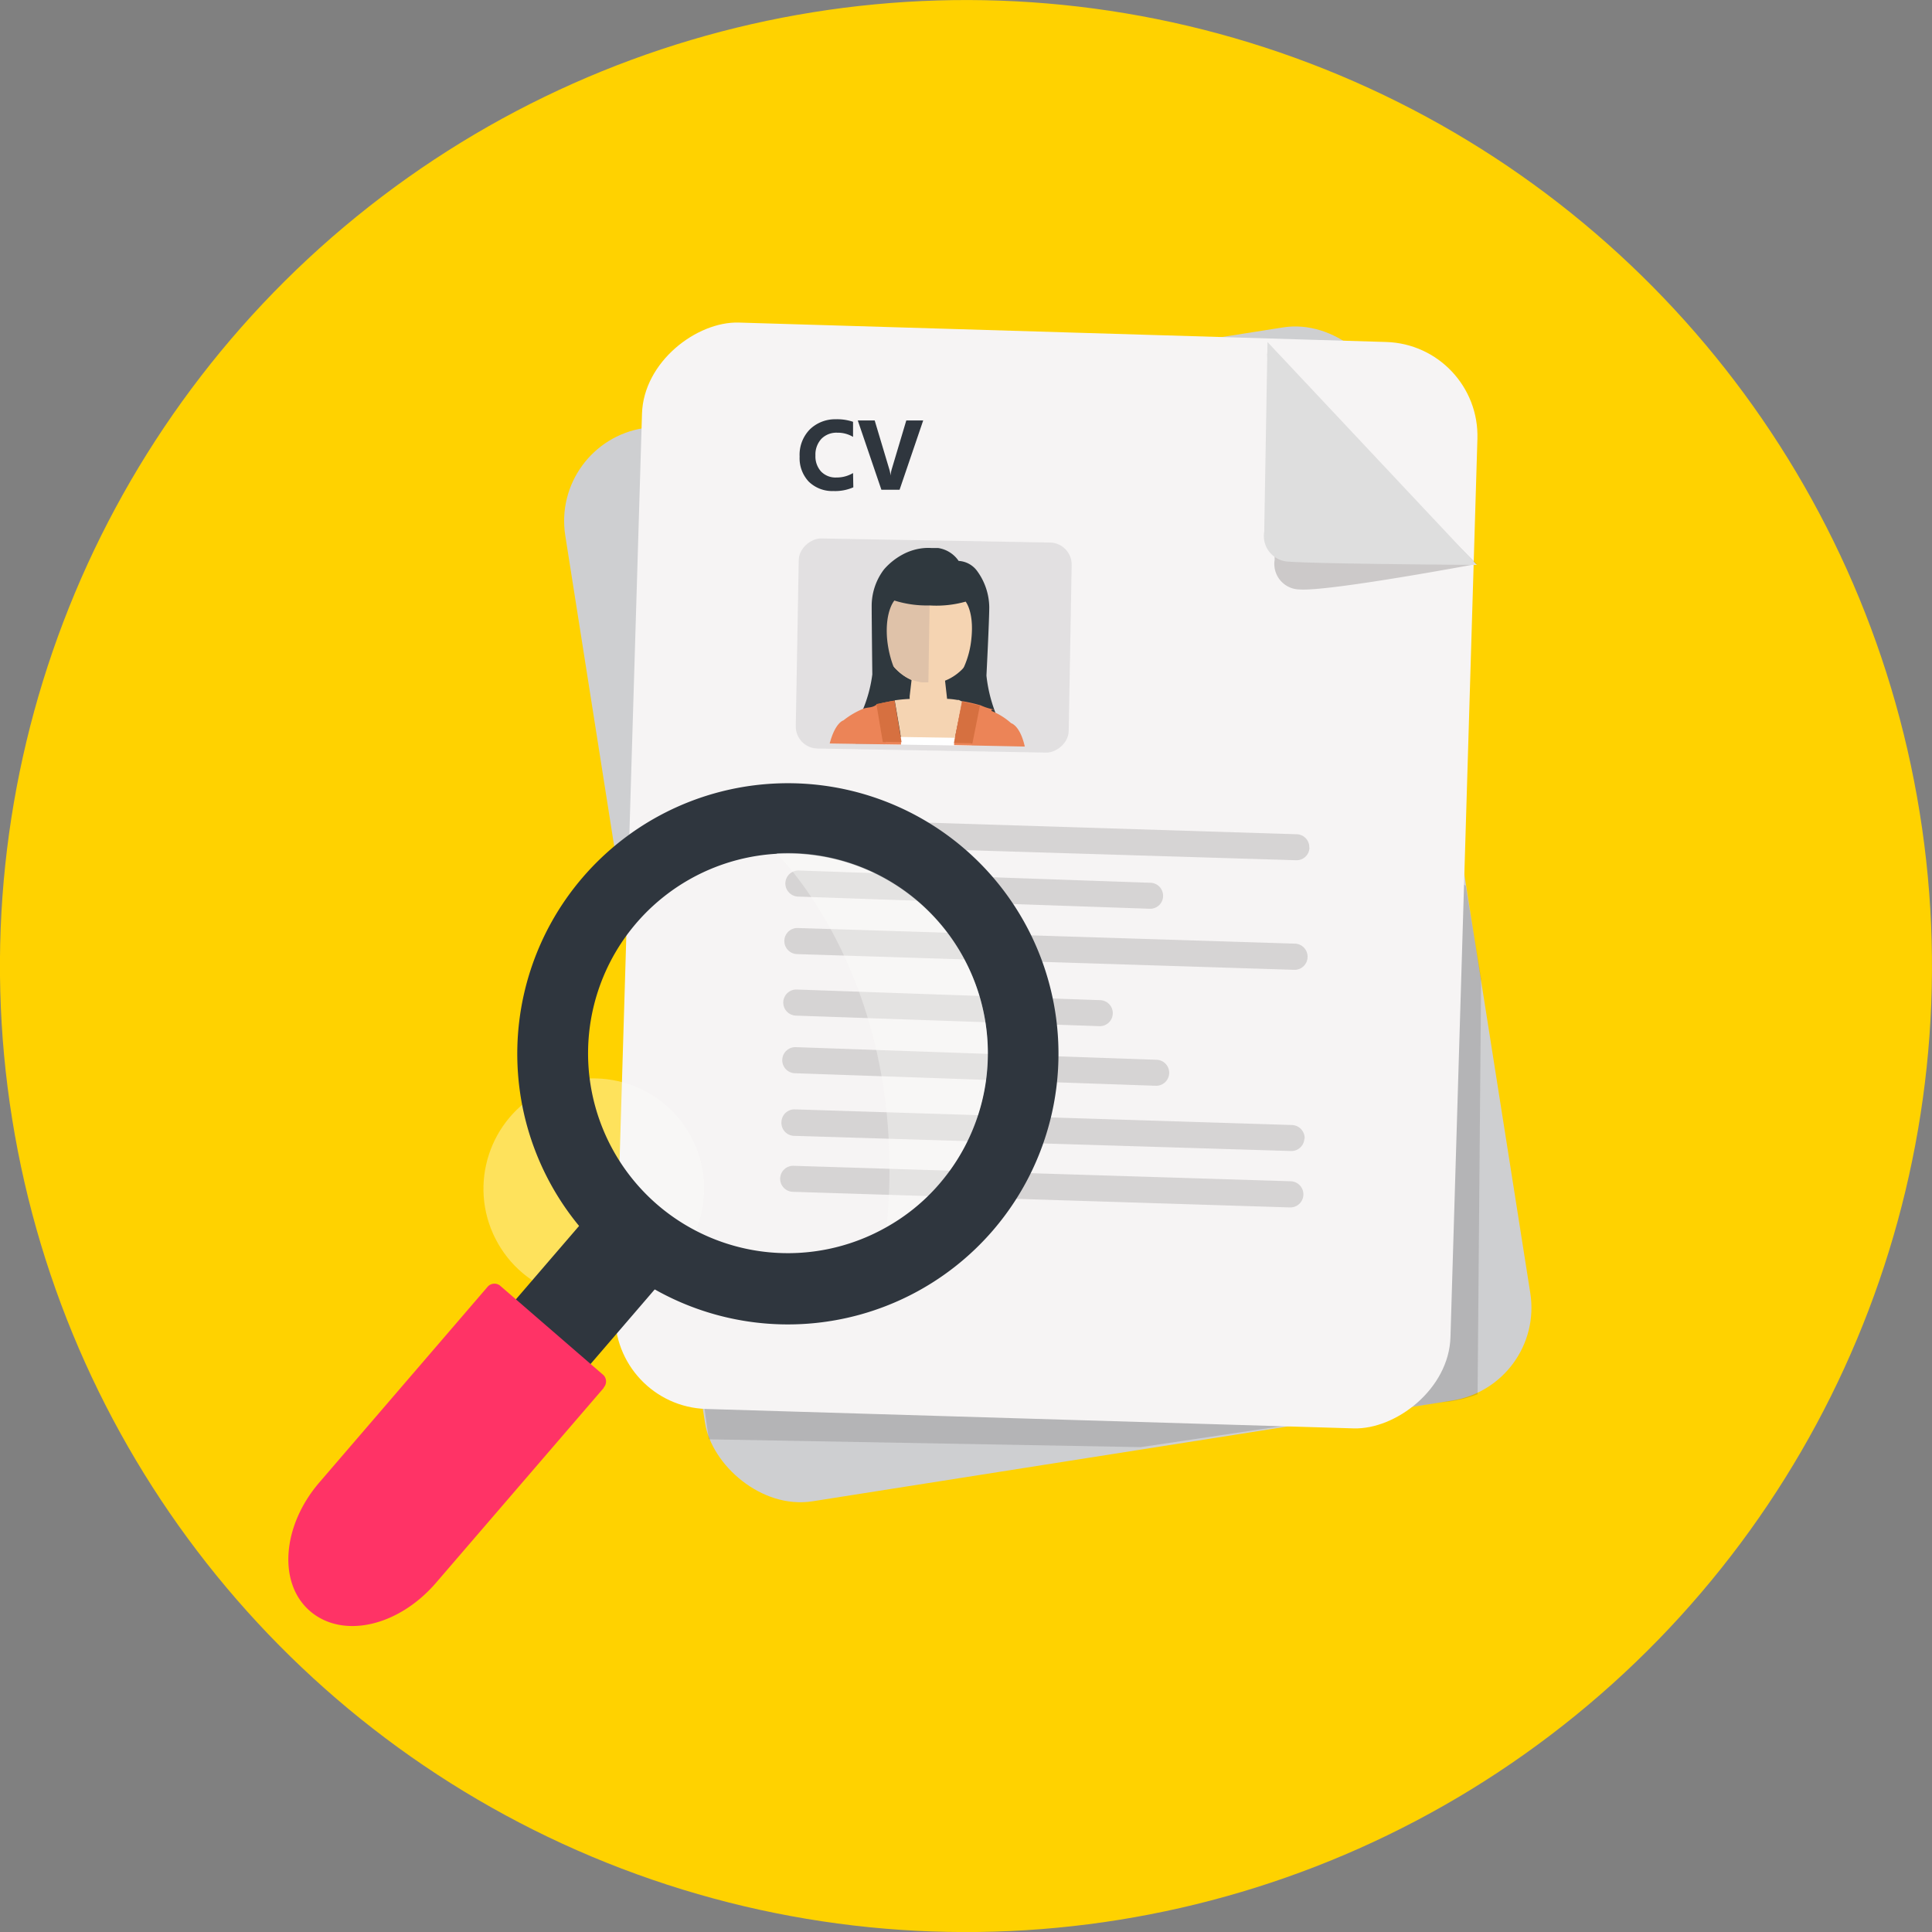 <svg xmlns="http://www.w3.org/2000/svg" viewBox="0 0 212.62 212.62"><rect x="0" y="0" width="212.62" height="212.62" fill="#808080" stroke="none"/><defs><style>.cls-1{fill:#ffd200;}.cls-2{fill:#e0a259;}.cls-3{fill:#cecfd1;}.cls-4,.cls-6{fill:#231f20;}.cls-4{opacity:0.15;}.cls-5{fill:#f6f4f4;}.cls-6,.cls-8{opacity:0.2;}.cls-7{fill:#dedede;}.cls-8{fill:#919396;}.cls-9{fill:#2f363e;}.cls-10{fill:#2f383e;}.cls-11{fill:#f5d4b2;}.cls-12{fill:#dfc2a9;}.cls-13{fill:#fff;}.cls-14{fill:#ec8457;}.cls-15{fill:#d67040;}.cls-16{fill:#fcfbfa;opacity:0.37;}.cls-17{fill:#f36;}</style></defs><title>step-4-3</title><g id="Layer_2" data-name="Layer 2"><g id="Layer_1-2" data-name="Layer 1"><circle class="cls-1" cx="106.31" cy="106.31" r="106.31" transform="translate(-15.51 18.2) rotate(-9.12)"/><path class="cls-2" d="M133.21,109.06c-1.47,13.48-2.83,26.06-4.2,38.63l-2.33-.11c6.11-21.88,3.28-43.77,1.11-65.8.42,17.4,10.11,31.81,14,48C139,123.08,136.25,116.36,133.21,109.06Z"/><path class="cls-2" d="M122.09,113.47a146.08,146.08,0,0,1,0-66.29c-.87,9.17-2.2,18.33-2.48,27.53-.23,7.84.69,15.72,1.21,23.58C121.15,103.36,121.66,108.41,122.09,113.47Z"/><rect class="cls-3" x="69.34" y="40.85" width="91.94" height="119.56" rx="10.35" ry="10.35" transform="translate(-14.25 19.16) rotate(-8.95)"/><path class="cls-4" d="M163,107.71l-.39,45.73a14,14,0,0,1-3.88.88l-33.2,4.94L78,158.4l-5.43-39.69-1.44-67L73,51.26l88.31,46.21Z"/><rect class="cls-5" x="55.53" y="50.63" width="119.56" height="91.94" rx="10.35" ry="10.35" transform="matrix(0.03, -1, 1, 0.03, 15.08, 208.76)"/><path class="cls-6" d="M139.46,38.91l.82,22.68A2.81,2.81,0,0,0,143,64.87c3.2.25,19.5-2.8,19.5-2.8Z"/><path class="cls-7" d="M139.49,37.64l-.36,20.88a2.82,2.82,0,0,0,2.75,3.29c3.2.25,20.65.36,20.65.36Z"/><path class="cls-4" d="M144.11,93.29a1.42,1.42,0,0,1-1.48,1.38L87.92,93a1.43,1.43,0,0,1-1.38-1.48h0A1.42,1.42,0,0,1,88,90.09l54.71,1.72a1.42,1.42,0,0,1,1.38,1.48Z"/><path class="cls-4" d="M128,98.63a1.42,1.42,0,0,1-1.48,1.38L87.82,98.67a1.45,1.45,0,0,1-1.39-1.49h0a1.44,1.44,0,0,1,1.49-1.38l38.66,1.35A1.43,1.43,0,0,1,128,98.63Z"/><path class="cls-4" d="M143.9,105.35a1.43,1.43,0,0,1-1.48,1.38L87.71,105a1.44,1.44,0,0,1-1.39-1.49h0a1.43,1.43,0,0,1,1.48-1.38l54.72,1.72a1.43,1.43,0,0,1,1.38,1.49Z"/><path class="cls-4" d="M122.46,111.55a1.42,1.42,0,0,1-1.48,1.38l-33.39-1.16a1.44,1.44,0,0,1-1.39-1.48h0a1.44,1.44,0,0,1,1.49-1.39l33.39,1.17a1.42,1.42,0,0,1,1.38,1.48Z"/><path class="cls-4" d="M128.67,118.11a1.43,1.43,0,0,1-1.48,1.38l-39.72-1.38a1.43,1.43,0,0,1-1.38-1.48h0a1.44,1.44,0,0,1,1.48-1.39l39.72,1.39a1.43,1.43,0,0,1,1.38,1.48Z"/><path class="cls-4" d="M143.55,125.29a1.43,1.43,0,0,1-1.49,1.38L87.35,125A1.43,1.43,0,0,1,86,123.47h0a1.43,1.43,0,0,1,1.48-1.38l54.71,1.72a1.45,1.45,0,0,1,1.39,1.48Z"/><path class="cls-4" d="M143.44,131.5a1.44,1.44,0,0,1-1.49,1.38l-54.71-1.72a1.43,1.43,0,0,1-1.38-1.48h0a1.43,1.43,0,0,1,1.48-1.38L142.05,130a1.44,1.44,0,0,1,1.39,1.48Z"/><rect class="cls-8" x="91.19" y="56.02" width="23.12" height="30.04" rx="2.42" ry="2.42" transform="translate(29.9 172.51) rotate(-88.98)"/><path class="cls-9" d="M93.91,53.63a5,5,0,0,1-2.18.41A3.71,3.71,0,0,1,89,53a3.77,3.77,0,0,1-1-2.75,4,4,0,0,1,1.13-3A4,4,0,0,1,92,46.14a5.44,5.44,0,0,1,1.88.28v1.66a3.28,3.28,0,0,0-1.74-.46,2.32,2.32,0,0,0-1.74.67,2.55,2.55,0,0,0-.66,1.84,2.47,2.47,0,0,0,.62,1.76,2.21,2.21,0,0,0,1.68.66,3.52,3.52,0,0,0,1.84-.49Z"/><path class="cls-9" d="M101.6,46.27,99,53.9H97l-2.6-7.63h1.86l1.59,5.31a3.07,3.07,0,0,1,.15.76h0a4.17,4.17,0,0,1,.16-.78l1.58-5.29Z"/><rect class="cls-10" x="97.17" y="73.31" width="10.12" height="3.78" transform="translate(1.22 -1.63) rotate(0.92)"/><ellipse class="cls-11" cx="102.28" cy="68.43" rx="6.81" ry="5.67" transform="translate(32.22 169.6) rotate(-89.08)"/><path class="cls-12" d="M96.61,68.32c-.06,3.77,2.43,6.86,5.56,6.91l.21-13.63C99.25,61.55,96.67,64.56,96.61,68.32Z"/><path class="cls-10" d="M110.14,81.84l-3.12,0v0h-.18v0l-1.85,0v0h-.32v0l.18-.83v-.06c.29-1.34.54-2.74.71-3.7v0l.2-1.2c.24-2.18.06-2.21,0-2.18l0,0a2.14,2.14,0,0,0,.28-.36,10,10,0,0,0,.87-3.3c.29-2.88-.64-4-.64-4a11.85,11.85,0,0,1-3.95.42h-.06a11.88,11.88,0,0,1-3.83-.54s-1,1.1-.82,4a11.74,11.74,0,0,0,.74,3.32,2,2,0,0,0,.31.49l.08.09h0a5.77,5.77,0,0,1,1.33,2.8c0,.13.05.27.07.41s0,.38.07.58a24.44,24.44,0,0,0-.41,3.15v.06c0,.28,0,.56,0,.84v0h-.62v0l-1.72,0v0h-.33v0l-3,0,.52-2.8L95,78v0a15,15,0,0,0,1-3.78s-.07-6.07-.07-7.56a6.63,6.63,0,0,1,1.36-4,7.26,7.26,0,0,1,2-1.61,6.06,6.06,0,0,1,2.49-.74,6,6,0,0,1,.73,0c.47,0,.73,0,.73,0a3.32,3.32,0,0,1,2.26,1.42,2.7,2.7,0,0,1,2.05,1.13,6.89,6.89,0,0,1,1.32,3.93c0,1.49-.31,7.56-.31,7.56a16,16,0,0,0,.9,3.85h0c.17.48.29.79.29.79Z"/><path class="cls-11" d="M105.9,77.21h0l-.74,3.66v.06l-.05.25-.12.58v0h-.32v0l-4.83-.07v0h-.62v-.09l-.13-.79v-.06l-.63-3.68h0l.48-.06c.71-.08,1.17-.09,1.17-.09l0-.3.21-1.79.08,0,0,0a5.3,5.3,0,0,0,1,.26l.15,0h.6a5.67,5.67,0,0,0,1.76-.3l.08,0h0l.24,2.12s.44,0,1.12.12l.16,0Z"/><rect class="cls-13" x="101.76" y="76.82" width="0.84" height="9.5" transform="translate(18.99 182.43) rotate(-89.08)"/><path class="cls-14" d="M98.42,77.08h0Z"/><path class="cls-14" d="M99.21,81.94l-7.9-.12c.61-2.32,1.51-2.54,1.51-2.54A8.9,8.9,0,0,1,95,78h0c.49-.2,1-.06,1.49-.48h0s0,0,0,0v0s0,0,0,0h0a15.28,15.28,0,0,1,1.79-.38h0L99,80.77l0,.06.16.79v.32Z"/><path class="cls-14" d="M112.78,82.16,105,82v-.16l.11-.64.05-.28,0-.06.7-3.69h.09a18.85,18.85,0,0,1,1.92.44V77.6a6.73,6.73,0,0,0,1.58.5h-.33v.14a7.41,7.41,0,0,1,2.16,1.35S112.26,79.83,112.78,82.16Z"/><polygon class="cls-15" points="99.22 81.67 99.23 81.71 99.22 81.71 99.21 81.67 97.49 81.64 97.49 81.68 97.16 81.67 97.15 81.63 96.45 77.49 96.45 77.48 96.45 77.48 96.47 77.48 96.5 77.47 96.53 77.47 98.39 77.1 98.42 77.09 98.43 77.09 98.44 77.09 98.45 77.09 98.45 77.09 99.07 80.77 99.08 80.83 99.22 81.67"/><polygon class="cls-15" points="107.84 77.66 107.84 77.66 107.02 81.79 107.01 81.83 106.83 81.83 106.83 81.79 104.98 81.76 105.1 81.18 105.15 80.93 105.16 80.87 105.9 77.21 105.9 77.21 105.91 77.21 105.93 77.22 107.84 77.66"/><circle class="cls-16" cx="65.35" cy="130.83" r="12.14" transform="translate(-52.23 43.86) rotate(-26.97)"/><path class="cls-9" d="M64.15,151.09C62.51,153,59.33,153,57.06,151h0c-2.28-2-2.79-5.09-1.15-7l10.88-12.64c.75-1.52,9.07,6.28,8.23,7.09Z"/><path class="cls-17" d="M66.42,152.72l0,0a1,1,0,0,0,0-1.38L55,141.46a1,1,0,0,0-1.37.19l-2.26,2.63h0L35.15,163.14c-4.12,4.79-4.59,11.14-1,14.19S43.85,179,48,174.17l18.46-21.45Z"/><path class="cls-9" d="M106.13,93.4a29.78,29.78,0,1,0,3.15,42A29.78,29.78,0,0,0,106.13,93.4ZM72.38,132.61a22,22,0,1,1,31-2.32,21.62,21.62,0,0,1-6,4.86A22,22,0,0,1,72.38,132.61Z"/><path class="cls-16" d="M103.44,130.17a19.88,19.88,0,0,1-5.85,4.74h0c2.53-26.58-11.74-40.6-12.14-41a22,22,0,0,1,18,36.23Z"/></g></g></svg>